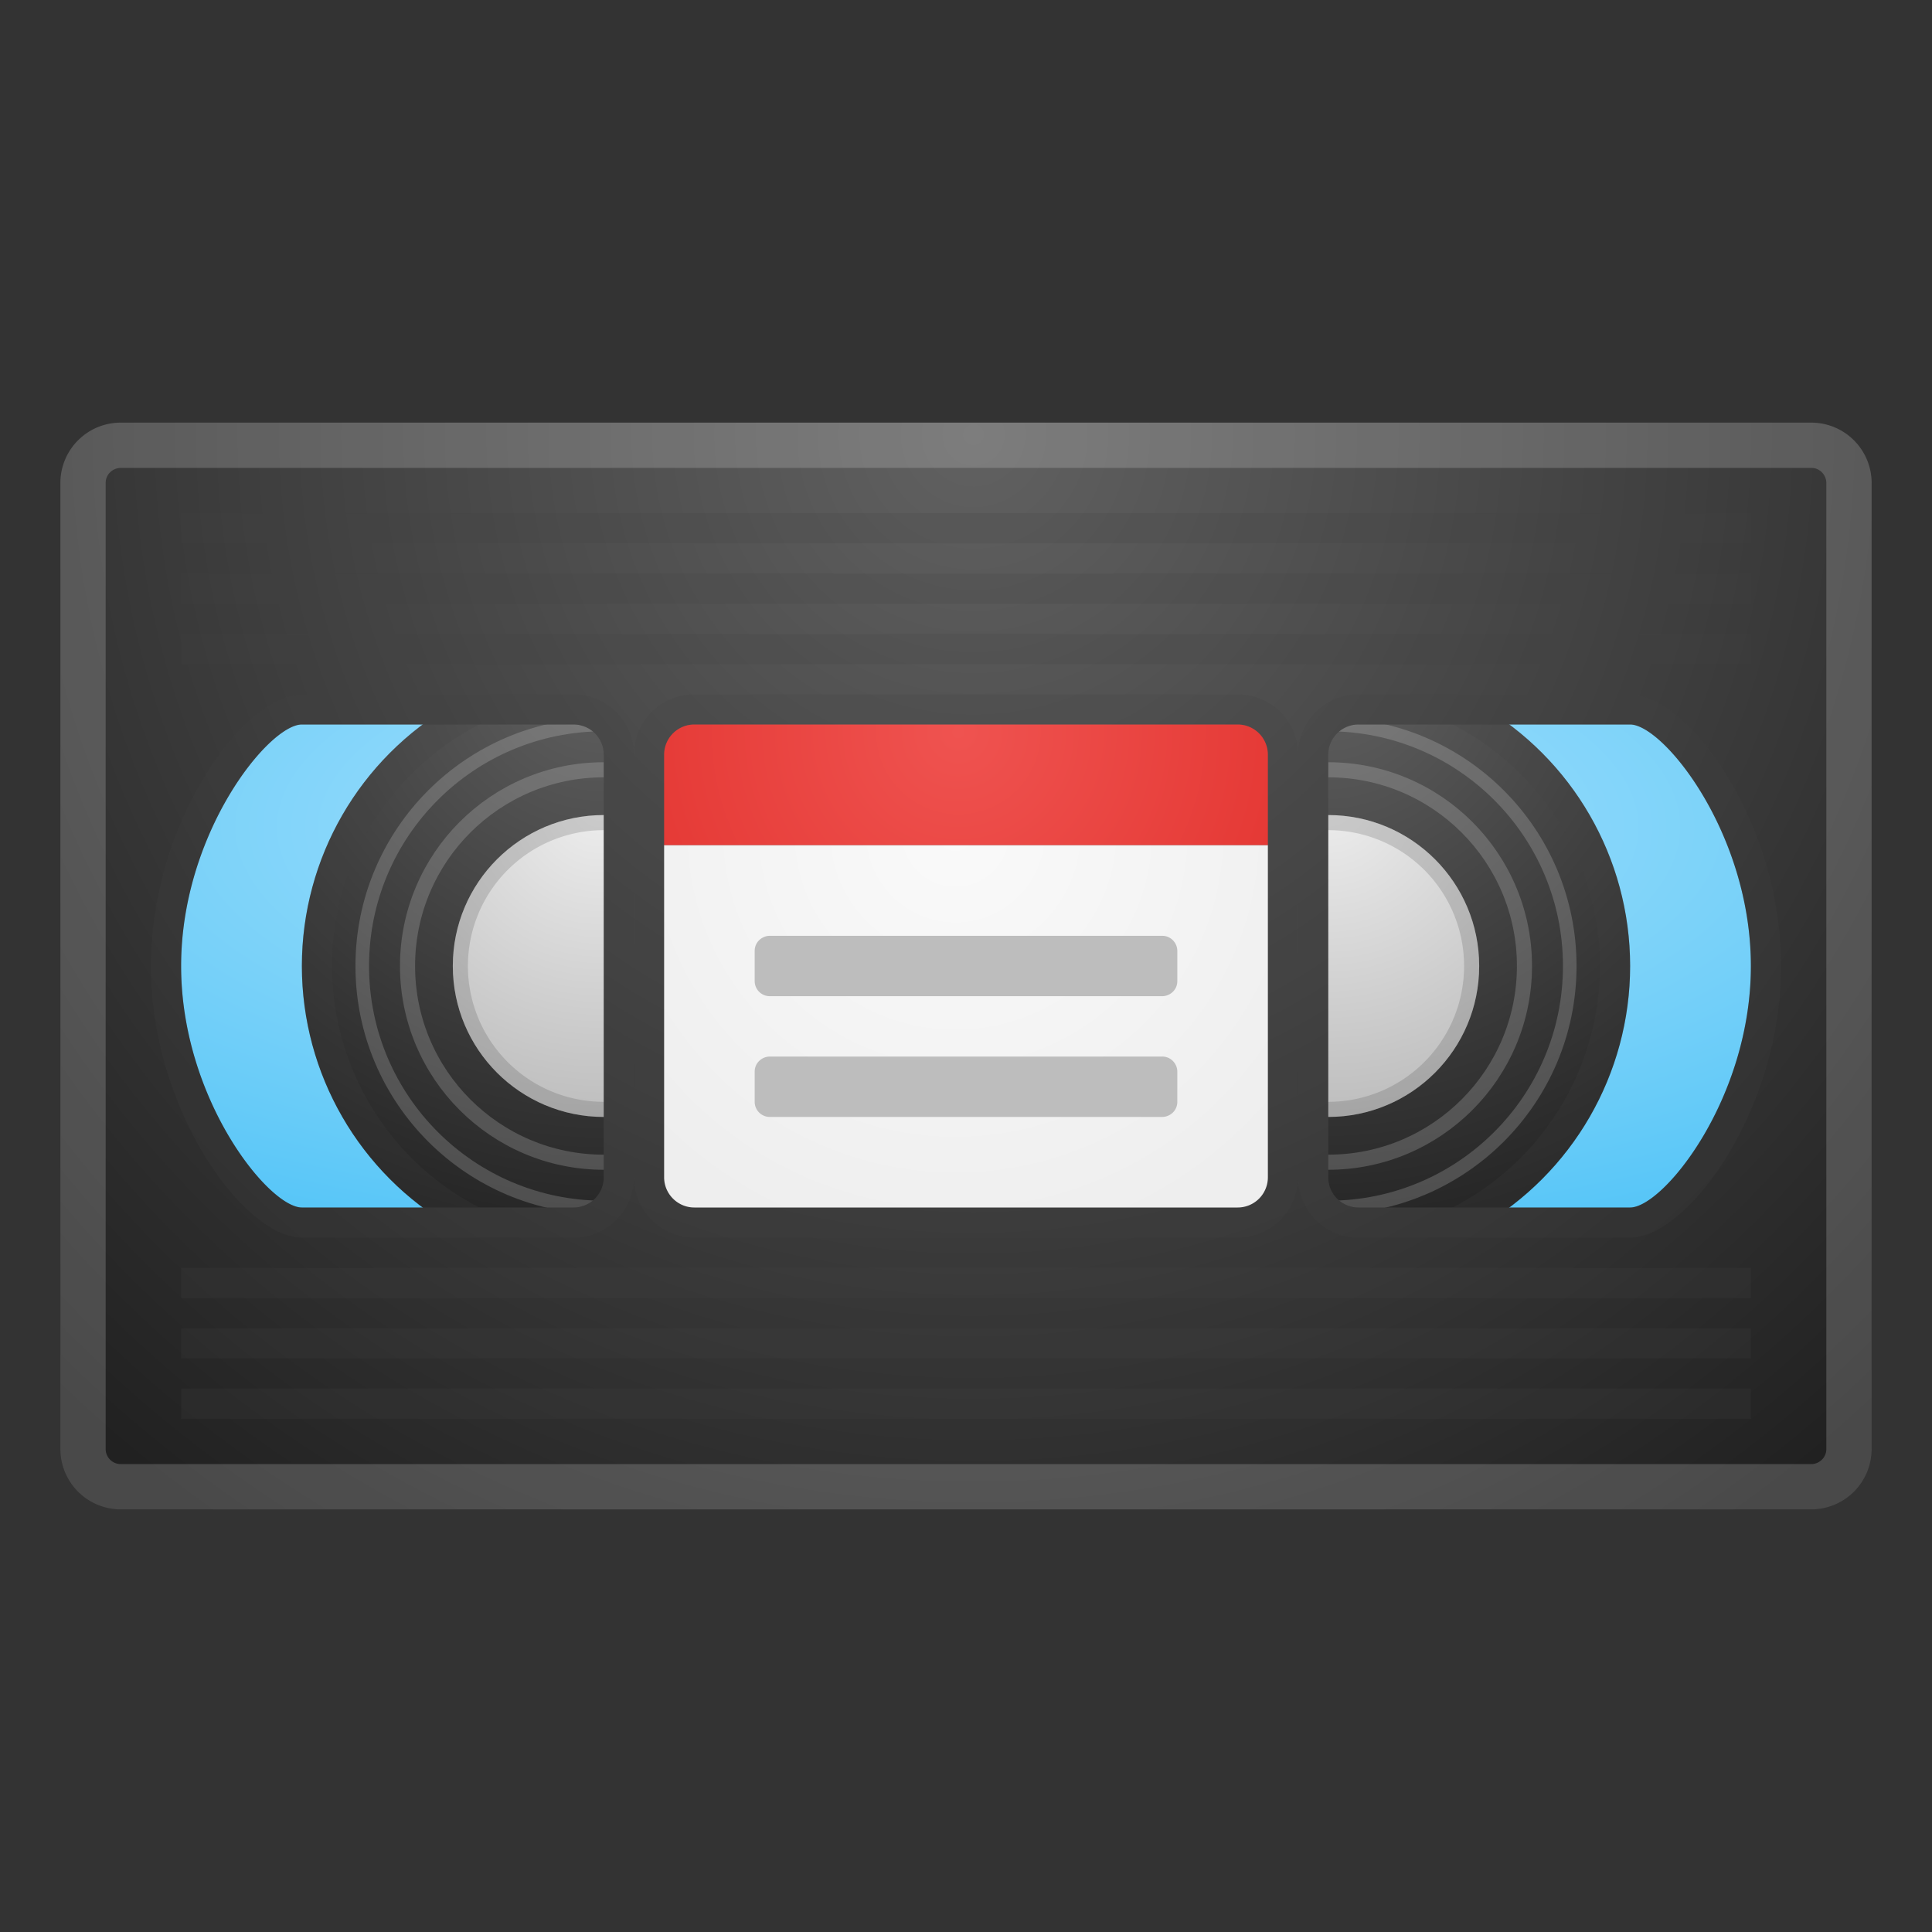 <svg viewBox="0 0 128 128" xmlns="http://www.w3.org/2000/svg"><rect x="0" y="0" width="128" height="128" fill="#333333" stroke="none"/><radialGradient id="a" cx="63.3" cy="54.8" r="32" gradientTransform="matrix(0 1 -2.906 0 222.7 -8.5)" gradientUnits="userSpaceOnUse"><stop stop-color="#B3E5FC" offset="0"/><stop stop-color="#4FC3F7" offset="1"/></radialGradient><path fill="url(#a)" d="M8 40h112v48H8z"/><radialGradient id="b" cx="87.9" cy="43.7" r="40.8" gradientUnits="userSpaceOnUse"><stop stop-color="#616161" offset="0"/><stop stop-color="#212121" offset="1"/></radialGradient><circle cx="88" cy="64" r="20" fill="url(#b)"/><radialGradient id="c" cx="88" cy="52.8" r="21.4" gradientUnits="userSpaceOnUse"><stop stop-color="#eee" offset="0"/><stop stop-color="#BDBDBD" offset="1"/></radialGradient><circle cx="88" cy="64" r="10" fill="url(#c)"/><circle cx="88" cy="64" r="16" fill="none" opacity=".2" stroke="#eee" stroke-miterlimit="10" stroke-width=".9"/><circle cx="88" cy="64" r="13" fill="none" opacity=".2" stroke="#eee" stroke-miterlimit="10"/><radialGradient id="d" cx="39.8" cy="43.8" r="40.8" gradientUnits="userSpaceOnUse"><stop stop-color="#616161" offset="0"/><stop stop-color="#212121" offset="1"/></radialGradient><circle cx="40" cy="64" r="20" fill="url(#d)"/><radialGradient id="e" cx="39.7" cy="53.3" r="21" gradientUnits="userSpaceOnUse"><stop stop-color="#eee" offset="0"/><stop stop-color="#BDBDBD" offset="1"/></radialGradient><circle cx="40" cy="64" r="10" fill="url(#e)"/><circle cx="40" cy="64" r="16" fill="none" opacity=".2" stroke="#eee" stroke-miterlimit="10" stroke-width=".9"/><circle cx="40" cy="64" r="13" fill="none" opacity=".2" stroke="#eee" stroke-miterlimit="10"/><path d="M88 55a9 9 0 1 1 0 18 9 9 0 0 1 0-18m0-1a10 10 0 1 0 0 20 10 10 0 0 0 0-20zm-48 1a9 9 0 1 1 0 18 9 9 0 0 1 0-18m0-1a10 10 0 1 0 0 20 10 10 0 0 0 0-20z" fill="#424242" opacity=".2"/><path d="M40 46a18 18 0 1 1 0 36 18 18 0 0 1 0-36m0-2a20 20 0 1 0 0 40 20 20 0 0 0 0-40zm48 2a18 18 0 1 1 0 36 18 18 0 0 1 0-36m0-2a20 20 0 1 0 0 40 20 20 0 0 0 0-40z" fill="#424242" opacity=".2"/><radialGradient id="f" cx="64.5" cy="28.8" r="87.9" gradientUnits="userSpaceOnUse"><stop stop-color="#616161" offset="0"/><stop stop-color="#212121" offset="1"/></radialGradient><path d="M4 32v64a4 4 0 0 0 4 4h112a4 4 0 0 0 4-4V32a4 4 0 0 0-4-4H8a4 4 0 0 0-4 4zm36 46a2 2 0 0 1-2 2H20c-2.2 0-8-7.2-8-16s5.8-16 8-16h18a2 2 0 0 1 2 2v28zm68 2H90a2 2 0 0 1-2-2V50c0-1.1.9-2 2-2h18c2.2 0 8 7.2 8 16s-5.8 16-8 16z" fill="url(#f)"/><path fill="#424242" opacity=".2" d="M12 38h104v2H12zm0 4h104v2H12zm0-8h104v2H12zm0 54h104v2H12zm0 4h104v2H12zm0-8h104v2H12zm70-36a2 2 0 0 1 2 2v28a2 2 0 0 1-2 2H46a2 2 0 0 1-2-2V50c0-1.1.9-2 2-2h36m0-2H46a4 4 0 0 0-4 4v28a4 4 0 0 0 4 4h36a4 4 0 0 0 4-4V50a4 4 0 0 0-4-4z"/><path d="M120 31c.6 0 1 .5 1 1v64c0 .6-.5 1-1 1H8a1 1 0 0 1-1-1V32c0-.6.5-1 1-1h112m0-3H8a4 4 0 0 0-4 4v64a4 4 0 0 0 4 4h112a4 4 0 0 0 4-4V32a4 4 0 0 0-4-4z" fill="#eee" opacity=".2"/><radialGradient id="g" cx="63.5" cy="48.5" r="21.8" gradientUnits="userSpaceOnUse"><stop stop-color="#EF5350" offset="0"/><stop stop-color="#E53935" offset="1"/></radialGradient><path d="M84 50a2 2 0 0 0-2-2H46a2 2 0 0 0-2 2v6h40v-6z" fill="url(#g)"/><radialGradient id="h" cx="63.3" cy="55.2" r="28.4" gradientUnits="userSpaceOnUse"><stop stop-color="#FAFAFA" offset="0"/><stop stop-color="#eee" offset="1"/></radialGradient><path d="M44 56v22c0 1.1.9 2 2 2h36a2 2 0 0 0 2-2V56H44z" fill="url(#h)"/><path d="M77 66H51a1 1 0 0 1-1-1v-2c0-.6.5-1 1-1h26c.6 0 1 .5 1 1v2c0 .6-.5 1-1 1zm0 8H51a1 1 0 0 1-1-1v-2c0-.6.5-1 1-1h26c.6 0 1 .5 1 1v2c0 .6-.5 1-1 1z" fill="#BDBDBD"/><path d="M108 48c2.2 0 8 7.2 8 16s-5.8 16-8 16H90a2 2 0 0 1-2-2V50c0-1.1.9-2 2-2h18m-70 0a2 2 0 0 1 2 2v28a2 2 0 0 1-2 2H20c-2.2 0-8-7.2-8-16s5.8-16 8-16h18m70-2H90a4 4 0 0 0-4 4v28a4 4 0 0 0 4 4h18c3.8 0 10-8.4 10-18s-6.2-18-10-18zm-70 0H20c-3.8 0-10 8.4-10 18s6.2 18 10 18h18a4 4 0 0 0 4-4V50a4 4 0 0 0-4-4z" fill="#424242" opacity=".2"/></svg>